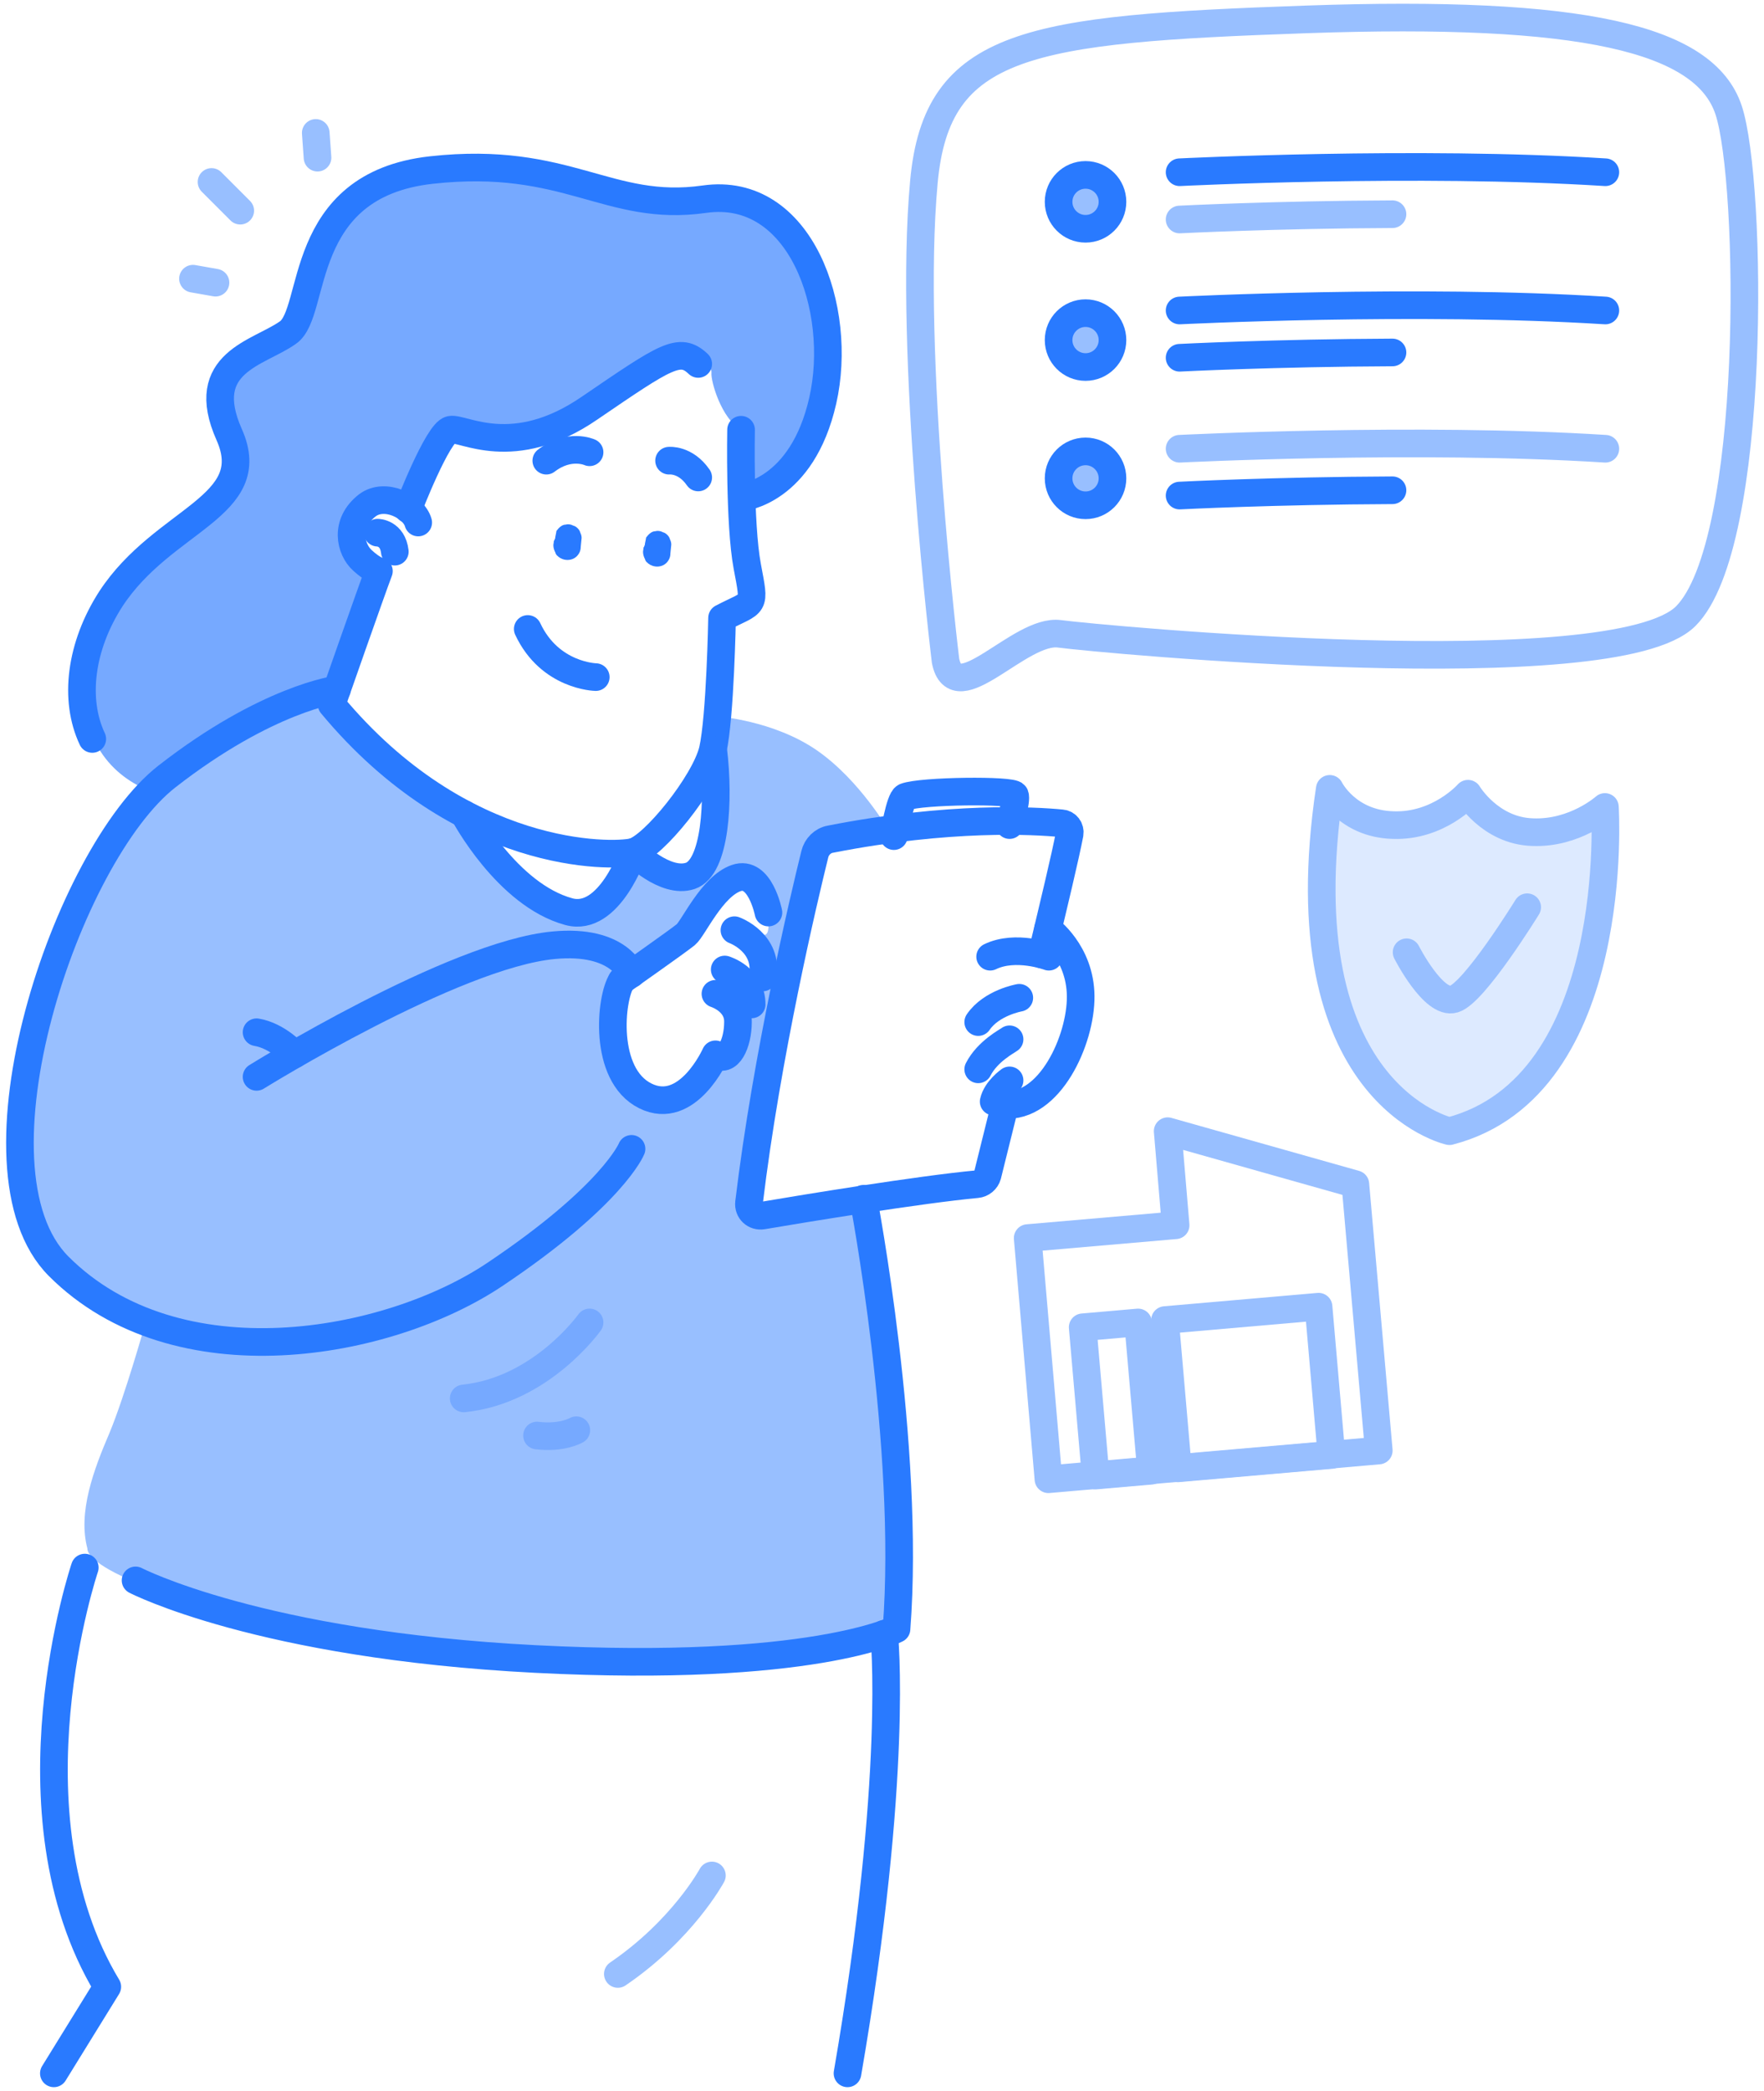 <svg width="216" height="256" viewBox="0 0 216 256" fill="none" xmlns="http://www.w3.org/2000/svg">
<path d="M90.85 60.89C90.85 60.89 96.636 60.565 99.664 52.616C102.693 44.666 101.773 36.663 99.232 32.553C96.69 28.443 94.365 23.521 84.901 24.549C75.437 25.522 71.273 20.277 58.997 20.493C46.721 20.709 41.313 23.413 38.934 31.147C36.555 38.88 36.933 40.664 33.364 41.8C29.795 42.936 24.982 45.802 27.902 52.616C30.822 59.376 25.252 62.404 22.116 64.946C18.979 67.433 11.192 73.112 10.326 81.926C9.461 90.687 13.787 95.067 18.492 96.906C18.492 96.906 30.93 86.09 41.205 84.468L46.505 70.137C46.505 70.137 43.314 68.731 43.098 66.027C42.936 63.323 45.802 60.836 47.695 61.431C49.587 62.025 50.02 62.404 50.02 62.404C50.02 62.404 54.13 52.994 55.212 52.67C56.239 52.345 63.702 56.347 73.653 49.047C83.603 41.746 85.279 44.234 85.279 44.234C85.279 44.234 87.226 44.666 87.118 45.64C87.01 46.613 88.308 51.264 90.795 52.67L90.85 60.89Z" fill="#76A9FF"/>
<path d="M105.721 146.766C105.721 146.766 94.635 149.254 93.391 148.875C92.148 148.497 91.336 149.146 92.364 142.386C93.391 135.626 99.719 103.936 100.422 103.449C101.125 102.963 103.396 102.476 103.396 102.476L108.912 101.827C108.912 101.827 105.343 95.554 100.043 91.877C94.743 88.199 87.875 87.713 87.875 87.713L87.118 92.796C87.118 92.796 87.93 96.69 87.281 101.827C86.632 106.965 84.955 108.208 82.738 107.397C80.521 106.586 77.492 104.315 77.492 104.315C77.492 104.315 75.491 111.453 72.193 111.453C68.894 111.399 64.676 111.399 56.888 99.718C56.888 99.718 48.182 95.121 40.557 86.252L41.097 84.414C41.097 84.414 22.765 89.227 14.437 101.773C6.163 114.319 1.241 133.03 2.702 145.09C4.216 157.15 17.844 161.854 17.844 161.854C17.844 161.854 15.302 170.885 13.409 175.428C11.462 179.971 9.515 185.162 10.705 189.597C10.705 189.597 9.624 194.626 47.37 201.386C47.37 201.386 72.517 204.036 87.064 203.17C101.611 202.305 109.669 199.385 109.669 199.385C109.669 199.385 110.967 168.776 105.721 146.766ZM90.417 124.702C90.417 124.702 90.363 128.055 89.281 128.921C88.2 129.786 87.659 129.083 87.659 129.083C87.659 129.083 85.658 133.085 83.495 134.058C81.386 135.031 77.114 134.977 75.708 130.164C74.302 125.351 76.194 119.998 76.194 119.998C76.194 119.998 81.332 116.482 82.359 115.671C83.387 114.86 85.063 113.4 85.82 111.778C86.632 110.155 89.065 107.343 90.796 107.397C92.526 107.451 94.04 110.966 94.094 113.292C94.148 115.617 92.364 113.833 91.715 113.67C91.12 113.562 90.904 114.427 90.904 114.427C90.904 114.427 93.175 115.888 93.5 117.834C93.77 119.727 92.796 121.187 91.715 120.863C91.715 120.863 92.039 121.998 92.039 123.026C92.039 123.999 91.174 125.568 90.417 124.702Z" fill="#98BFFF"/>
<path d="M90.742 52.615C90.742 52.615 90.525 64.134 91.499 69.326C92.472 74.517 92.472 73.544 88.416 75.653C88.416 75.653 88.2 87.767 87.281 91.822C86.307 95.878 79.98 103.72 77.492 104.315C75.005 104.909 56.564 105.45 40.611 86.252C40.611 86.252 45.586 72.03 46.397 69.921C46.397 69.921 45.694 69.812 44.396 68.623C42.882 67.271 42.125 64.08 44.991 61.863C47.154 60.241 50.669 62.025 51.21 63.972" stroke="#297AFF" stroke-width="3.383" stroke-miterlimit="10" stroke-linecap="round" stroke-linejoin="round"/>
<path d="M46.235 65.216C46.235 65.216 48.074 65.216 48.344 67.541" stroke="#297AFF" stroke-width="3.383" stroke-miterlimit="10" stroke-linecap="round" stroke-linejoin="round"/>
<path d="M49.966 62.349C49.966 62.349 53.59 52.94 55.158 52.615C56.672 52.291 62.837 56.401 72.193 49.965C81.548 43.584 83.225 42.395 85.496 44.558" stroke="#297AFF" stroke-width="3.383" stroke-miterlimit="10" stroke-linecap="round" stroke-linejoin="round"/>
<path d="M90.85 60.89C90.85 60.89 98.204 60.241 100.746 49.047C103.288 37.852 98.042 22.71 86.253 24.387C74.464 26.063 69.489 18.979 52.832 20.818C36.176 22.656 38.88 38.231 35.257 40.719C31.688 43.26 24.117 44.342 28.064 53.211C32.012 62.08 20.007 63.486 13.571 73.328C9.84 79.115 9.029 85.658 11.3 90.471" stroke="#297AFF" stroke-width="3.383" stroke-miterlimit="10" stroke-linecap="round" stroke-linejoin="round"/>
<path d="M41.26 84.414C41.26 84.414 32.715 85.495 20.439 95.067C8.163 104.639 -4.761 143.089 7.19 155.04C21.629 169.479 47.479 164.829 60.62 156.014C75.059 146.334 77.33 140.656 77.33 140.656" stroke="#297AFF" stroke-width="3.383" stroke-miterlimit="10" stroke-linecap="round" stroke-linejoin="round"/>
<path d="M31.418 131.841C31.418 131.841 55.536 116.861 67.812 115.725C75.816 114.968 77.33 119.24 77.33 119.24" stroke="#297AFF" stroke-width="3.383" stroke-miterlimit="10" stroke-linecap="round" stroke-linejoin="round"/>
<path d="M105.721 146.766C105.721 146.766 111.508 177.104 109.777 199.439C109.777 199.439 99.394 204.847 65.595 203.116C31.796 201.386 16.6 193.49 16.6 193.49" stroke="#297AFF" stroke-width="3.383" stroke-miterlimit="10" stroke-linecap="round" stroke-linejoin="round"/>
<path d="M56.834 99.664C56.834 99.664 62.08 109.56 69.651 111.615C74.626 112.967 77.547 104.315 77.547 104.315C77.547 104.315 81.44 108.262 84.523 107.235C87.605 106.207 88.092 97.987 87.335 91.823" stroke="#297AFF" stroke-width="3.383" stroke-miterlimit="10" stroke-linecap="round" stroke-linejoin="round"/>
<path d="M72.95 82.899C72.95 82.899 67.326 82.791 64.622 77.005" stroke="#297AFF" stroke-width="3.383" stroke-miterlimit="10" stroke-linecap="round" stroke-linejoin="round"/>
<path d="M72.193 55.373C72.193 55.373 69.705 54.238 66.893 56.401" stroke="#297AFF" stroke-width="3.383" stroke-miterlimit="10" stroke-linecap="round" stroke-linejoin="round"/>
<path d="M81.927 56.401C81.927 56.401 83.928 56.185 85.496 58.456" stroke="#297AFF" stroke-width="3.383" stroke-miterlimit="10" stroke-linecap="round" stroke-linejoin="round"/>
<path d="M67.974 65.973C67.92 66.352 67.92 66.676 67.866 67.055C68.677 66.568 69.488 66.135 70.299 65.649C70.299 65.649 70.299 65.649 70.245 65.649C70.354 65.757 70.462 65.811 70.57 65.919L70.516 65.865C70.624 65.973 70.678 66.081 70.786 66.189L70.732 66.135C70.786 66.243 70.84 66.406 70.894 66.514C70.894 66.46 70.894 66.46 70.894 66.406C70.894 66.568 70.948 66.676 70.948 66.838C70.948 66.784 70.948 66.784 70.948 66.73C70.948 66.892 70.894 67.001 70.894 67.163C70.894 67.109 70.894 67.109 70.894 67.055C70.84 67.163 70.786 67.325 70.732 67.433C70.732 67.379 70.786 67.379 70.786 67.379C70.678 67.487 70.624 67.595 70.516 67.704L70.57 67.65C70.462 67.758 70.354 67.812 70.245 67.92C70.245 67.92 70.299 67.92 70.299 67.866C70.191 67.92 70.029 67.974 69.921 68.028C70.137 67.974 70.299 67.866 70.462 67.758C70.624 67.65 70.786 67.487 70.894 67.325C71.002 67.163 71.056 66.947 71.111 66.73C71.165 66.514 71.165 66.297 71.057 66.081C71.002 65.973 70.948 65.811 70.894 65.703C70.732 65.432 70.57 65.27 70.299 65.108C70.191 65.054 70.029 65 69.921 64.946C69.65 64.891 69.326 64.891 69.056 64.946C68.948 65 68.785 65.054 68.677 65.108C68.623 65.162 68.407 65.324 68.353 65.378C68.353 65.378 68.353 65.378 68.299 65.432C68.245 65.54 68.082 65.649 68.028 65.757V65.811C67.974 65.865 67.974 65.973 67.92 66.027C67.92 66.081 67.866 66.189 67.812 66.243V66.297C67.812 66.46 67.758 66.622 67.758 66.73C67.758 67.109 67.866 67.379 68.028 67.704V67.758C68.082 67.866 68.19 68.028 68.299 68.082C68.299 68.082 68.299 68.082 68.353 68.136C68.407 68.19 68.461 68.244 68.515 68.244C68.569 68.298 68.623 68.353 68.677 68.353C69.164 68.623 69.813 68.623 70.299 68.353C70.57 68.19 70.732 68.028 70.894 67.758C71.057 67.487 71.111 67.217 71.111 66.947C71.165 66.568 71.165 66.243 71.219 65.865C71.219 65.649 71.165 65.432 71.057 65.216C71.002 65 70.894 64.837 70.732 64.675C70.57 64.513 70.408 64.405 70.191 64.351C69.975 64.243 69.813 64.189 69.542 64.189C69.38 64.189 69.272 64.243 69.11 64.243C68.839 64.297 68.623 64.459 68.407 64.675C68.299 64.783 68.245 64.891 68.136 65C68.082 65.432 67.974 65.703 67.974 65.973Z" fill="#297AFF"/>
<path d="M78.952 66.784C78.898 67.163 78.898 67.487 78.844 67.866C79.655 67.379 80.466 66.946 81.278 66.46C81.278 66.46 81.278 66.46 81.223 66.46C81.332 66.568 81.44 66.622 81.548 66.73L81.494 66.676C81.602 66.784 81.656 66.892 81.764 67L81.71 66.946C81.764 67.055 81.818 67.217 81.872 67.325C81.872 67.271 81.872 67.271 81.872 67.217C81.872 67.379 81.927 67.487 81.927 67.649C81.927 67.595 81.927 67.595 81.927 67.541C81.927 67.703 81.872 67.812 81.872 67.974C81.872 67.92 81.872 67.92 81.872 67.866C81.818 67.974 81.764 68.136 81.71 68.244C81.71 68.19 81.764 68.19 81.764 68.19C81.656 68.298 81.602 68.406 81.494 68.515L81.548 68.46C81.44 68.569 81.332 68.623 81.223 68.731C81.223 68.731 81.278 68.731 81.278 68.677C81.169 68.731 81.007 68.785 80.899 68.839C81.115 68.785 81.278 68.677 81.44 68.569C81.602 68.46 81.764 68.298 81.872 68.136C81.981 67.974 82.035 67.757 82.089 67.541C82.143 67.325 82.143 67.109 82.035 66.892C81.981 66.784 81.927 66.622 81.872 66.514C81.71 66.243 81.548 66.081 81.278 65.919C81.169 65.865 81.007 65.811 80.899 65.757C80.629 65.703 80.304 65.703 80.034 65.757C79.926 65.811 79.763 65.865 79.655 65.919C79.601 65.973 79.385 66.135 79.331 66.189C79.331 66.189 79.331 66.189 79.277 66.243C79.222 66.352 79.06 66.46 79.006 66.568V66.622C78.952 66.676 78.952 66.784 78.898 66.838C78.898 66.892 78.844 67 78.79 67.055V67.109C78.79 67.271 78.736 67.433 78.736 67.541C78.736 67.92 78.844 68.19 79.006 68.515V68.569C79.06 68.677 79.168 68.839 79.277 68.893C79.277 68.893 79.277 68.893 79.331 68.947C79.385 69.001 79.439 69.055 79.493 69.055C79.547 69.109 79.601 69.163 79.655 69.163C80.142 69.434 80.791 69.434 81.278 69.163C81.548 69.001 81.71 68.839 81.872 68.569C82.035 68.298 82.089 68.028 82.089 67.757C82.143 67.379 82.143 67.055 82.197 66.676C82.197 66.46 82.143 66.243 82.035 66.027C81.981 65.811 81.872 65.648 81.71 65.486C81.548 65.324 81.386 65.216 81.169 65.162C80.953 65.054 80.791 64.999 80.52 64.999C80.358 64.999 80.25 65.054 80.088 65.054C79.817 65.108 79.601 65.27 79.385 65.486C79.277 65.594 79.223 65.703 79.114 65.811C79.06 66.243 78.952 66.514 78.952 66.784Z" fill="#297AFF"/>
<path d="M128.326 113.724C128.326 113.724 132.274 116.536 132.328 121.944C132.382 127.352 128.488 135.789 122.918 135.248" stroke="#297AFF" stroke-width="3.383" stroke-miterlimit="10" stroke-linecap="round" stroke-linejoin="round"/>
<path d="M128.434 117.131C128.434 117.131 124.378 115.617 121.242 117.131" stroke="#297AFF" stroke-width="3.383" stroke-miterlimit="10" stroke-linecap="round" stroke-linejoin="round"/>
<path d="M124.811 122.16C124.811 122.16 121.404 122.755 119.782 125.135" stroke="#297AFF" stroke-width="3.383" stroke-miterlimit="10" stroke-linecap="round" stroke-linejoin="round"/>
<path d="M123.621 127.244C123.351 127.46 120.917 128.704 119.782 130.921" stroke="#297AFF" stroke-width="3.383" stroke-miterlimit="10" stroke-linecap="round" stroke-linejoin="round"/>
<path d="M123.621 132.273C123.621 132.273 121.999 133.409 121.674 134.869" stroke="#297AFF" stroke-width="3.383" stroke-miterlimit="10" stroke-linecap="round" stroke-linejoin="round"/>
<path d="M127.569 116.861C129.083 110.534 130.435 104.909 130.976 102.097C131.084 101.448 130.651 100.854 130.002 100.799C126.65 100.475 116.266 99.88 101.665 102.746C100.746 102.908 99.989 103.666 99.772 104.585C98.421 110.047 93.878 129.245 91.715 147.253C91.607 148.226 92.418 148.983 93.391 148.821C98.475 147.956 112.643 145.631 119.619 144.982C120.214 144.928 120.755 144.495 120.917 143.9C121.296 142.332 122.053 139.357 123.08 135.193" stroke="#297AFF" stroke-width="3.383" stroke-miterlimit="10" stroke-linecap="round" stroke-linejoin="round"/>
<path d="M123.621 101.016C123.621 101.016 124.54 97.987 124.27 97.338C124.054 96.689 112.86 96.797 110.859 97.555C110.156 97.825 109.453 102.367 109.453 102.367" stroke="#297AFF" stroke-width="3.383" stroke-miterlimit="10" stroke-linecap="round" stroke-linejoin="round"/>
<path d="M76.14 120.051C76.14 120.051 83.062 115.184 83.981 114.427C84.901 113.67 87.172 108.532 90.146 107.505C93.067 106.477 94.094 111.723 94.094 111.723" stroke="#297AFF" stroke-width="3.383" stroke-miterlimit="10" stroke-linecap="round" stroke-linejoin="round"/>
<path d="M89.93 113.886C89.93 113.886 94.148 115.401 93.391 119.673" stroke="#297AFF" stroke-width="3.383" stroke-miterlimit="10" stroke-linecap="round" stroke-linejoin="round"/>
<path d="M88.741 118.699C88.741 118.699 92.04 119.673 92.04 122.972" stroke="#297AFF" stroke-width="3.383" stroke-miterlimit="10" stroke-linecap="round" stroke-linejoin="round"/>
<path d="M87.605 121.674C87.605 121.674 90.417 122.539 90.363 125.135C90.363 127.73 89.173 130.326 87.605 129.082C87.605 129.082 84.198 136.761 79.006 134.166C73.815 131.57 74.734 122.16 76.14 120.051" stroke="#297AFF" stroke-width="3.383" stroke-miterlimit="10" stroke-linecap="round" stroke-linejoin="round"/>
<path d="M72.192 161.908C72.192 161.908 66.298 170.236 56.78 171.21" stroke="#76A9FF" stroke-width="3.383" stroke-miterlimit="10" stroke-linecap="round" stroke-linejoin="round"/>
<path d="M70.57 175.104C70.57 175.104 68.839 176.131 65.757 175.752" stroke="#76A9FF" stroke-width="3.383" stroke-miterlimit="10" stroke-linecap="round" stroke-linejoin="round"/>
<path d="M108.263 200.034C108.263 200.034 110.102 217.177 103.775 253.842" stroke="#297AFF" stroke-width="3.383" stroke-miterlimit="10" stroke-linecap="round" stroke-linejoin="round"/>
<path d="M10.381 191.922C10.381 191.922 0.268 221.881 13.139 243.242L6.595 253.842" stroke="#297AFF" stroke-width="3.383" stroke-miterlimit="10" stroke-linecap="round" stroke-linejoin="round"/>
<path d="M87.172 229.615C87.172 229.615 83.603 236.266 75.654 241.674" stroke="#98BFFF" stroke-width="3.383" stroke-miterlimit="10" stroke-linecap="round" stroke-linejoin="round"/>
<path d="M172.237 116.59C172.237 116.59 175.536 123.08 178.024 122.322C180.511 121.619 187.001 111.074 187.001 111.074" fill="#BBD4FF"/>
<path d="M162.828 96.581C162.828 96.581 164.937 100.854 170.561 101.016C176.185 101.232 179.755 97.176 179.755 97.176C179.755 97.176 182.458 101.719 187.65 101.881C192.842 102.097 196.519 98.799 196.519 98.799C196.519 98.799 198.736 132.976 177.483 138.492C177.483 138.492 157.204 134.058 162.828 96.581Z" fill="#DDEAFF"/>
<path d="M172.237 116.59C172.237 116.59 175.536 123.08 178.024 122.322C180.511 121.619 187.001 111.074 187.001 111.074" stroke="#98BFFF" stroke-width="3.383" stroke-miterlimit="10" stroke-linecap="round" stroke-linejoin="round"/>
<path d="M162.828 96.581C162.828 96.581 164.937 100.854 170.561 101.016C176.185 101.232 179.755 97.176 179.755 97.176C179.755 97.176 182.458 101.719 187.65 101.881C192.842 102.097 196.519 98.799 196.519 98.799C196.519 98.799 198.736 132.976 177.483 138.492C177.483 138.492 157.204 134.058 162.828 96.581Z" stroke="#98BFFF" stroke-width="3.383" stroke-miterlimit="10" stroke-linecap="round" stroke-linejoin="round"/>
<path d="M168.83 177.591L128.38 181.106L125.838 151.579L143.954 150.011L142.981 138.492L165.964 144.982L168.83 177.591Z" stroke="#98BFFF" stroke-width="3.383" stroke-miterlimit="10" stroke-linecap="round" stroke-linejoin="round"/>
<path d="M139.361 161.91L132.573 162.501L134.153 180.656L140.941 180.065L139.361 161.91Z" stroke="#98BFFF" stroke-width="3.383" stroke-miterlimit="10" stroke-linecap="round" stroke-linejoin="round"/>
<path d="M161.455 159.98L142.653 161.617L144.233 179.772L163.035 178.136L161.455 159.98Z" stroke="#98BFFF" stroke-width="3.383" stroke-miterlimit="10" stroke-linecap="round" stroke-linejoin="round"/>
<path d="M132.923 28.01C134.745 28.01 136.222 26.533 136.222 24.711C136.222 22.89 134.745 21.413 132.923 21.413C131.101 21.413 129.624 22.89 129.624 24.711C129.624 26.533 131.101 28.01 132.923 28.01Z" fill="#98BFFF"/>
<path d="M132.923 44.936C134.745 44.936 136.222 43.459 136.222 41.637C136.222 39.816 134.745 38.339 132.923 38.339C131.101 38.339 129.624 39.816 129.624 41.637C129.624 43.459 131.101 44.936 132.923 44.936Z" fill="#98BFFF"/>
<path d="M132.923 61.863C134.745 61.863 136.222 60.386 136.222 58.564C136.222 56.742 134.745 55.265 132.923 55.265C131.101 55.265 129.624 56.742 129.624 58.564C129.624 60.386 131.101 61.863 132.923 61.863Z" fill="#98BFFF"/>
<path d="M115.78 80.898C115.78 80.898 111.183 43.314 113.13 22.277C114.698 5.08 126.001 3.566 159.908 2.376C193.815 1.187 208.741 4.702 211.661 13.463C214.581 22.223 215.176 66.676 206.416 75.437C197.655 84.197 134.599 78.249 129.732 77.6C124.865 76.951 117.024 87.172 115.78 80.898Z" stroke="#98BFFF" stroke-width="3.383" stroke-miterlimit="10" stroke-linecap="round" stroke-linejoin="round"/>
<path d="M144.442 21.088C144.442 21.088 173.536 19.628 196.574 21.088" stroke="#297AFF" stroke-width="3.383" stroke-miterlimit="10" stroke-linecap="round" stroke-linejoin="round"/>
<path d="M144.442 26.874C144.442 26.874 156.123 26.279 170.508 26.225" stroke="#98BFFF" stroke-width="3.383" stroke-miterlimit="10" stroke-linecap="round" stroke-linejoin="round"/>
<path d="M132.923 28.01C134.745 28.01 136.222 26.533 136.222 24.711C136.222 22.89 134.745 21.413 132.923 21.413C131.101 21.413 129.624 22.89 129.624 24.711C129.624 26.533 131.101 28.01 132.923 28.01Z" stroke="#297AFF" stroke-width="3.383" stroke-miterlimit="10" stroke-linecap="round" stroke-linejoin="round"/>
<path d="M144.442 38.014C144.442 38.014 173.536 36.554 196.574 38.014" stroke="#297AFF" stroke-width="3.383" stroke-miterlimit="10" stroke-linecap="round" stroke-linejoin="round"/>
<path d="M144.442 43.801C144.442 43.801 156.123 43.206 170.508 43.152" stroke="#297AFF" stroke-width="3.383" stroke-miterlimit="10" stroke-linecap="round" stroke-linejoin="round"/>
<path d="M132.923 44.936C134.745 44.936 136.222 43.459 136.222 41.637C136.222 39.816 134.745 38.339 132.923 38.339C131.101 38.339 129.624 39.816 129.624 41.637C129.624 43.459 131.101 44.936 132.923 44.936Z" stroke="#297AFF" stroke-width="3.383" stroke-miterlimit="10" stroke-linecap="round" stroke-linejoin="round"/>
<path d="M144.442 54.941C144.442 54.941 173.536 53.481 196.574 54.941" stroke="#98BFFF" stroke-width="3.383" stroke-miterlimit="10" stroke-linecap="round" stroke-linejoin="round"/>
<path d="M144.442 60.673C144.442 60.673 156.123 60.078 170.508 60.024" stroke="#297AFF" stroke-width="3.383" stroke-miterlimit="10" stroke-linecap="round" stroke-linejoin="round"/>
<path d="M132.923 61.863C134.745 61.863 136.222 60.386 136.222 58.564C136.222 56.742 134.745 55.265 132.923 55.265C131.101 55.265 129.624 56.742 129.624 58.564C129.624 60.386 131.101 61.863 132.923 61.863Z" stroke="#297AFF" stroke-width="3.383" stroke-miterlimit="10" stroke-linecap="round" stroke-linejoin="round"/>
<path d="M36.068 129.083C36.068 129.083 34.013 126.812 31.418 126.379" stroke="#297AFF" stroke-width="3.383" stroke-miterlimit="10" stroke-linecap="round" stroke-linejoin="round"/>
<path d="M29.417 25.793L25.902 22.278" stroke="#98BFFF" stroke-width="3.383" stroke-miterlimit="10" stroke-linecap="round" stroke-linejoin="round"/>
<path d="M38.88 19.303L38.664 16.275" stroke="#98BFFF" stroke-width="3.383" stroke-miterlimit="10" stroke-linecap="round" stroke-linejoin="round"/>
<path d="M26.388 34.607L23.63 34.121" stroke="#98BFFF" stroke-width="3.383" stroke-miterlimit="10" stroke-linecap="round" stroke-linejoin="round"/>
</svg>
